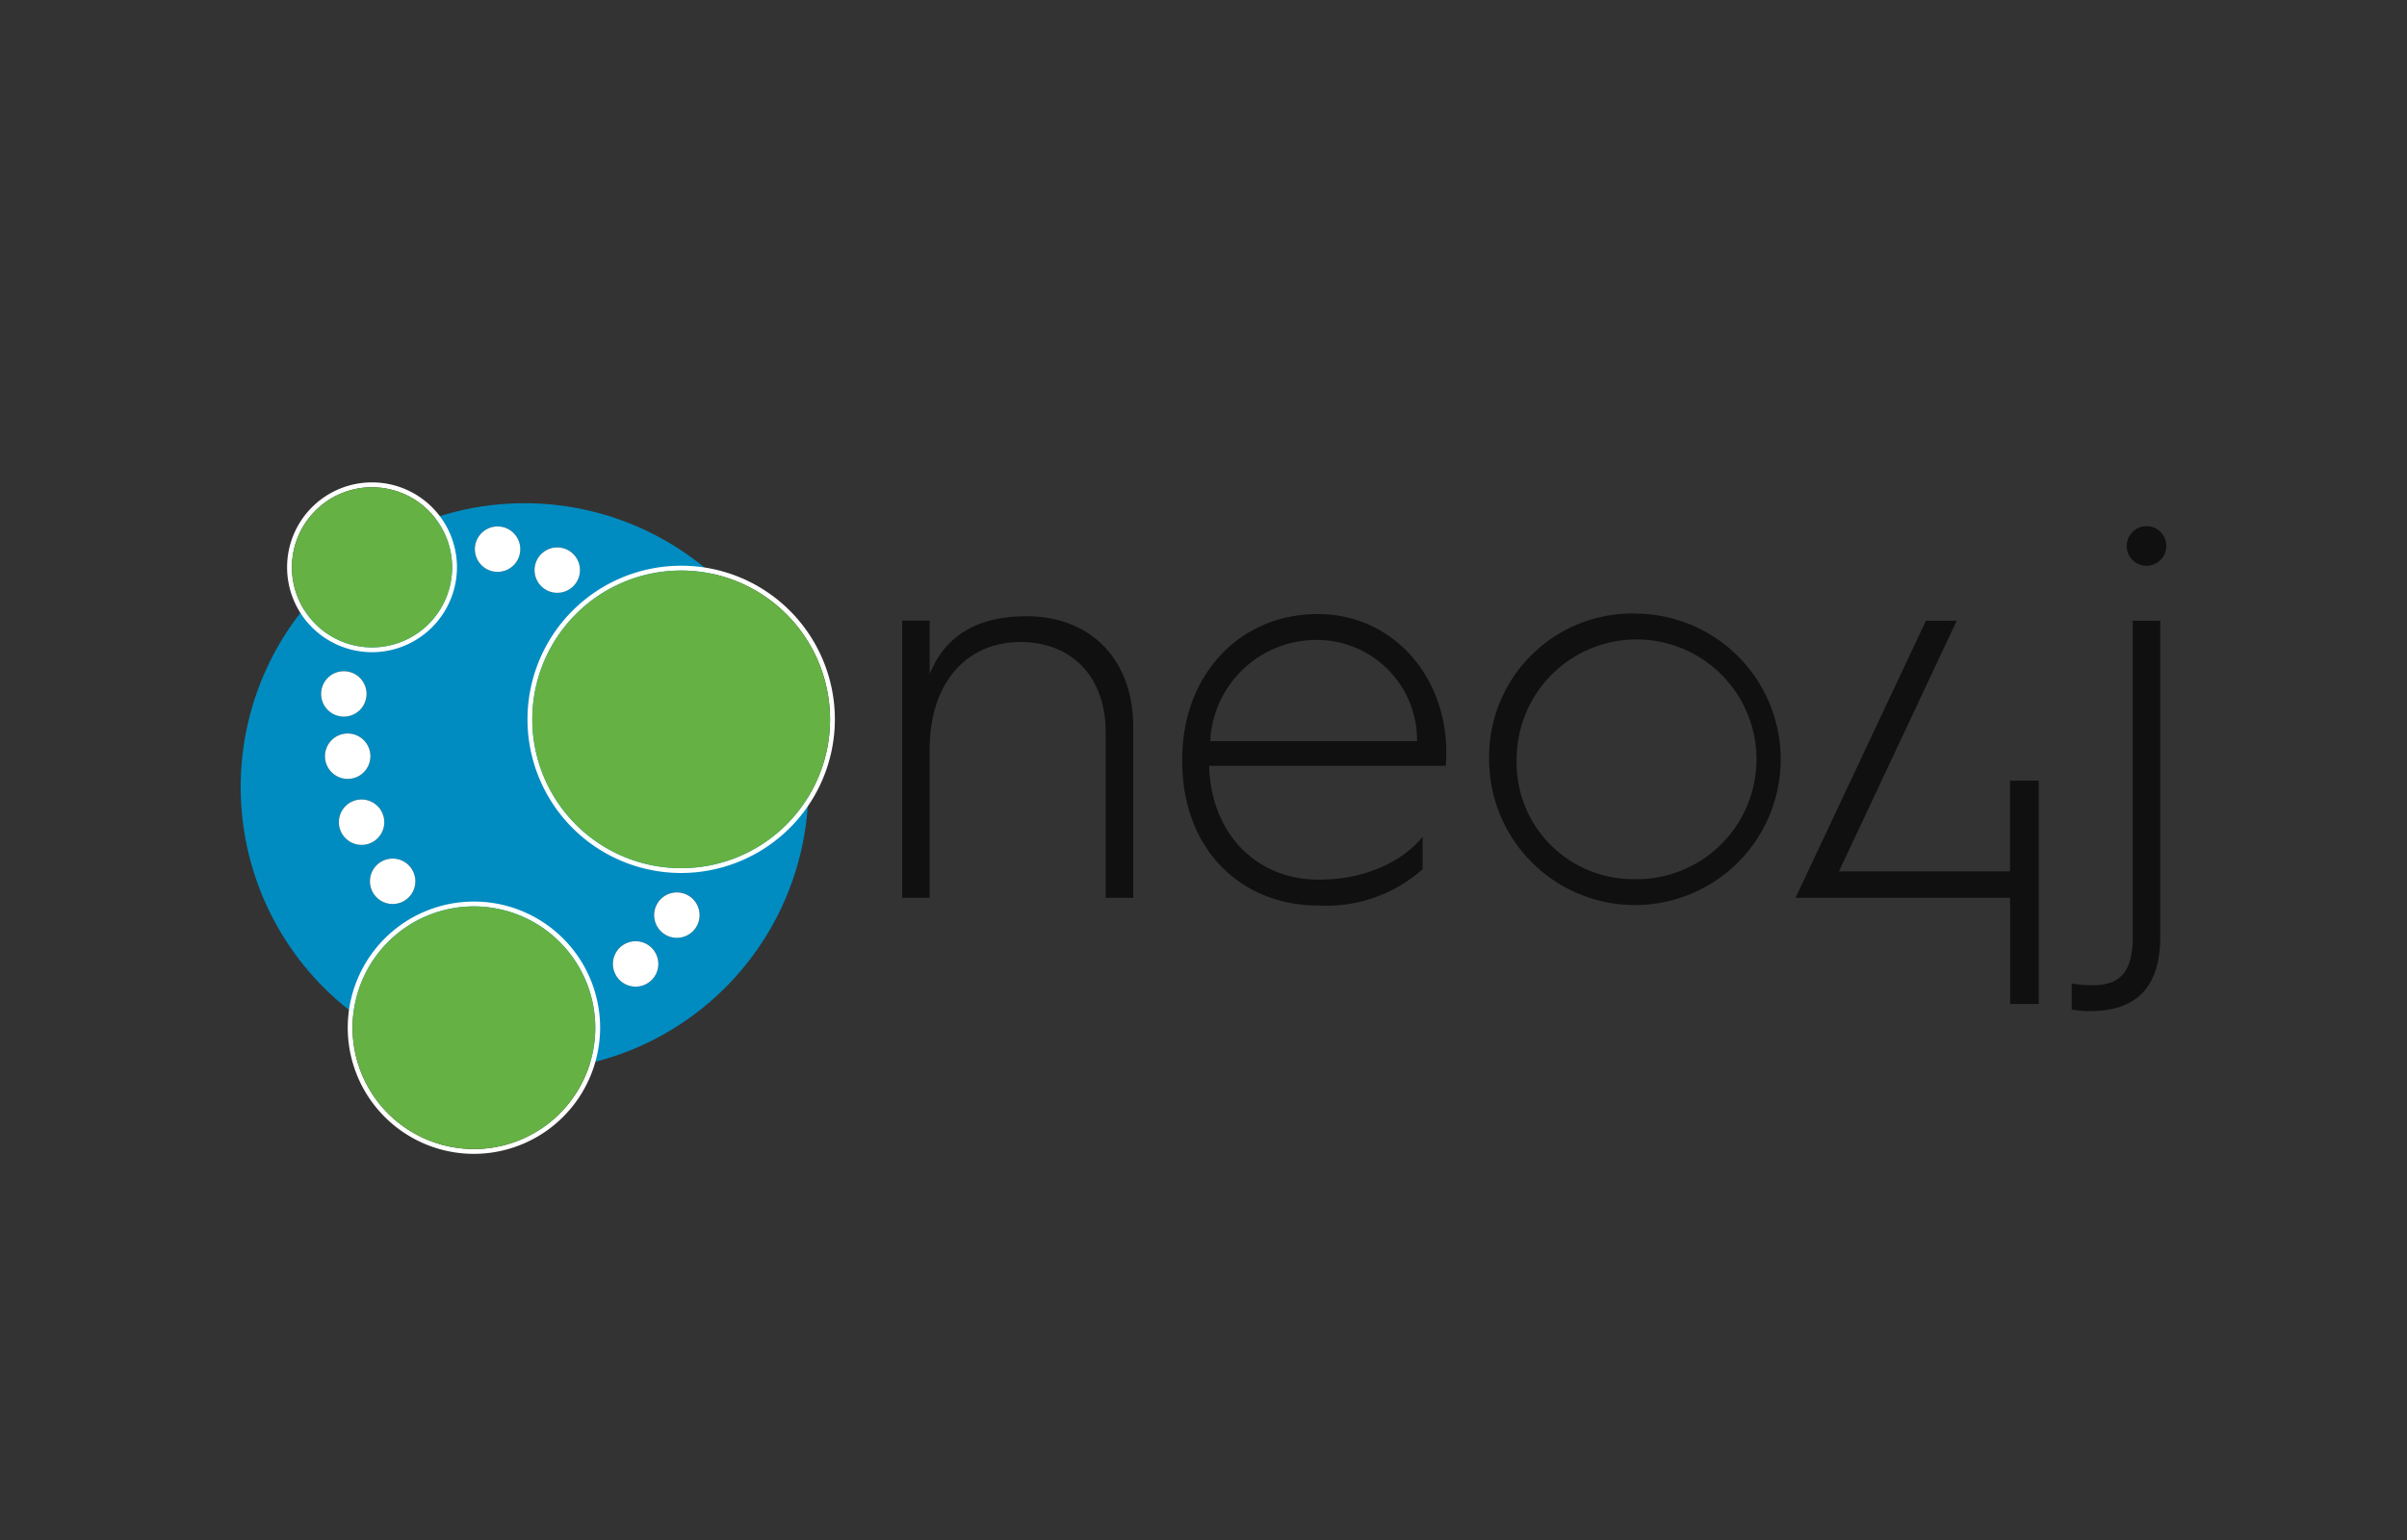 <svg xmlns="http://www.w3.org/2000/svg" width="200" height="128">
	<rect width="100%" height="100%" fill="#333333" stroke="none"/>
	<path d="M43.585 41.827A23.585 23.585 0 1 0 67.17 65.412a23.584 23.584 0 0 0-23.585-23.585zm-16.9 15.849a1.886 1.886 0 1 1 1.885 1.885 1.887 1.887 0 0 1-1.885-1.885zm.32 5.176a1.886 1.886 0 1 1 1.885 1.886 1.886 1.886 0 0 1-1.885-1.886zm1.154 5.485a1.886 1.886 0 1 1 1.885 1.886 1.886 1.886 0 0 1-1.885-1.886zm4.468 6.8a1.886 1.886 0 1 1 1.885-1.885 1.887 1.887 0 0 1-1.885 1.884zm8.719-27.607a1.886 1.886 0 1 1 1.885-1.886 1.888 1.888 0 0 1-1.885 1.885zm4.959 1.737a1.886 1.886 0 1 1 1.885-1.887 1.888 1.888 0 0 1-1.885 1.886zM52.818 82a1.886 1.886 0 1 1 1.882-1.882A1.887 1.887 0 0 1 52.818 82zm3.428-4.057a1.886 1.886 0 1 1 1.886-1.885 1.886 1.886 0 0 1-1.886 1.889z" fill="#008cc1"/>
	<path d="M56.6 72.56a12.77 12.77 0 1 1 12.77-12.77A12.784 12.784 0 0 1 56.6 72.56zm0-25.14a12.37 12.37 0 1 0 12.37 12.37A12.384 12.384 0 0 0 56.6 47.42zM39.38 95.905A10.485 10.485 0 1 1 49.865 85.42 10.5 10.5 0 0 1 39.38 95.905zm0-20.569A10.085 10.085 0 1 0 49.464 85.42 10.095 10.095 0 0 0 39.38 75.336zm-8.467-21.128a7.057 7.057 0 1 1 7.056-7.057 7.065 7.065 0 0 1-7.056 7.057zm0-13.712a6.656 6.656 0 1 0 6.656 6.655 6.663 6.663 0 0 0-6.656-6.651z" fill="#fff"/>
	<path d="M74.964 51.585h2.285v4.434c1.1-2.7 3.382-4.8 8.045-4.8 5.3 0 8.867 3.565 8.867 9.187v14.216h-2.286V60.864c0-4.617-2.833-7.5-7.084-7.5-4.617 0-7.542 3.565-7.542 8.867v12.391h-2.285zm23.265 11.564c0-7.176 4.891-12.112 11.244-12.112 6.262 0 10.7 5.165 10.7 11.472 0 0 0 .686-.046 1.143h-19.659c.138 5.531 3.84 9.462 9.1 9.462 4.3 0 7.268-1.829 8.639-3.566v2.7a12.075 12.075 0 0 1-8.639 3.017c-6.627 0-11.335-4.845-11.335-11.976v-.137zm19.517-1.549a8.33 8.33 0 0 0-8.273-8.41 8.829 8.829 0 0 0-8.913 8.41zm18.1-10.6a12.113 12.113 0 1 1-12.112 12.1 11.906 11.906 0 0 1 12.112-12.109zm0 22.077a9.965 9.965 0 1 0-9.827-9.964 9.675 9.675 0 0 0 9.827 9.955zm24.18-21.483h2.559L152.8 72.428h14.215v-7.542h2.385v18.558h-2.377v-8.822h-17.83zm17.186 0h2.288v26.227c0 5.165-2.971 6.217-5.85 6.217a7.108 7.108 0 0 1-1.509-.137v-2.149a11.06 11.06 0 0 0 1.737.137c2.331 0 3.337-1.142 3.337-4.068zm-.5-6.17a1.646 1.646 0 1 1 1.646 1.6 1.639 1.639 0 0 1-1.649-1.609z" fill="#101010"/>
	<path d="M30.456 57.676a1.886 1.886 0 1 1-1.886-1.886 1.887 1.887 0 0 1 1.886 1.886m.32 5.176a1.886 1.886 0 1 1-1.886-1.885 1.888 1.888 0 0 1 1.886 1.885m1.154 5.485a1.886 1.886 0 1 1-1.886-1.885 1.888 1.888 0 0 1 1.886 1.885m2.582 4.914a1.886 1.886 0 1 1-1.885-1.886 1.886 1.886 0 0 1 1.885 1.886M54.7 80.118a1.886 1.886 0 1 1-1.886-1.885 1.888 1.888 0 0 1 1.886 1.885m3.428-4.056a1.886 1.886 0 1 1-1.886-1.886 1.887 1.887 0 0 1 1.886 1.886M48.19 47.38a1.886 1.886 0 1 1-1.885-1.88 1.887 1.887 0 0 1 1.885 1.88m-4.959-1.737a1.886 1.886 0 1 1-1.885-1.885 1.888 1.888 0 0 1 1.885 1.885" fill="#fff"/>
	<path d="M37.569 47.151a6.656 6.656 0 1 1-6.656-6.651 6.664 6.664 0 0 1 6.656 6.651zM49.464 85.42A10.084 10.084 0 1 1 39.38 75.336 10.1 10.1 0 0 1 49.464 85.42zM68.97 59.79A12.37 12.37 0 1 1 56.6 47.42a12.383 12.383 0 0 1 12.37 12.37z" fill="#65b144"/>
</svg>
